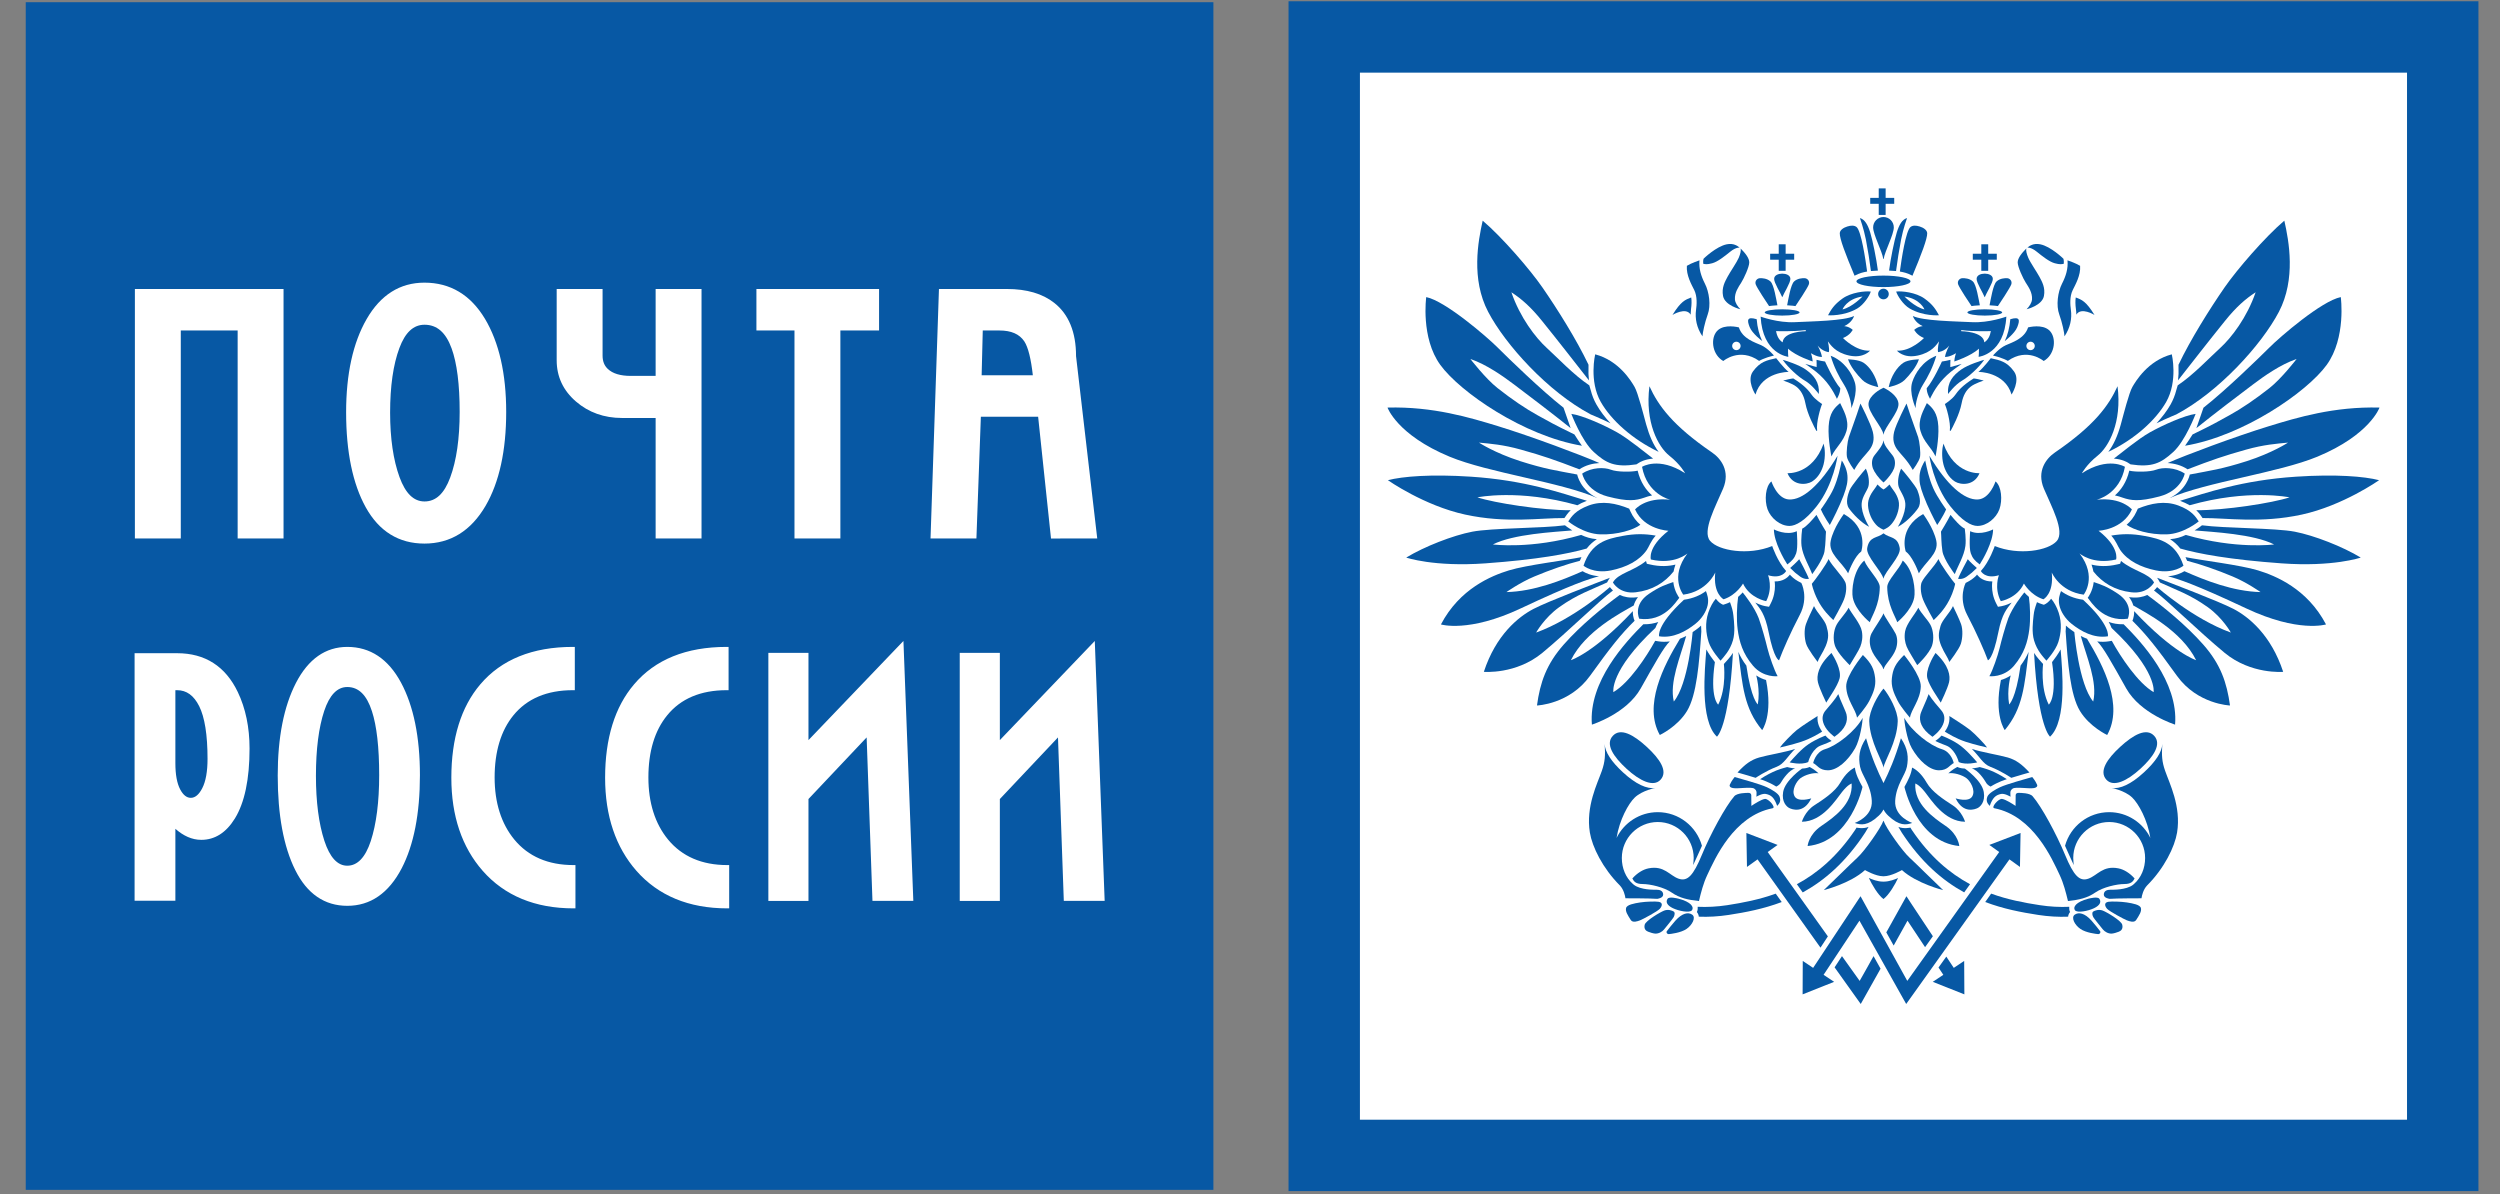 <svg width="67" height="32" viewBox="0 0 67 32" fill="none" xmlns="http://www.w3.org/2000/svg">
<rect x="0" y="0" width="67" height="32" fill="#808080" stroke="none"/>
<g clipPath="url(#clip0_2094_72901)">
<path d="M0.69 31.888H32.519V0.059H0.69V31.888Z" fill="#0758A4"/>
<path d="M34.533 0.034V31.921H66.422V0.034H34.533Z" fill="#0758A4"/>
<path d="M64.508 1.947V30.008H36.446V1.947H64.508Z" fill="white"/>
<path d="M17.904 22.5C17.554 22.073 17.377 21.513 17.377 20.836C17.377 20.14 17.546 19.58 17.88 19.171C18.243 18.724 18.779 18.497 19.473 18.497H19.526V17.337H19.473C18.391 17.337 17.556 17.675 16.991 18.343C16.477 18.947 16.217 19.788 16.217 20.845C16.217 21.865 16.5 22.704 17.057 23.339C17.644 24.005 18.462 24.344 19.489 24.344H19.542V23.184H19.489C18.812 23.184 18.278 22.954 17.904 22.5ZM13.784 22.5C13.434 22.074 13.256 21.514 13.256 20.836C13.256 20.14 13.426 19.58 13.759 19.171C14.123 18.724 14.659 18.497 15.352 18.497H15.405V17.337H15.352C14.271 17.337 13.436 17.675 12.87 18.343C12.357 18.947 12.096 19.788 12.096 20.845C12.096 21.865 12.379 22.704 12.937 23.339C13.523 24.005 14.341 24.344 15.369 24.344H15.422V23.184H15.369C14.691 23.184 14.158 22.954 13.784 22.5ZM17.571 11.202V14.431H18.801V7.745H17.571V10.074H16.901C16.625 10.074 16.419 10.011 16.289 9.887C16.195 9.799 16.149 9.682 16.149 9.528V7.745H14.919V9.655C14.919 10.094 15.093 10.466 15.436 10.761C15.775 11.054 16.191 11.202 16.672 11.202H17.571ZM29.34 17.178L29.254 17.268C29.254 17.268 26.966 19.657 26.796 19.835V17.496H25.721V24.145H26.796V21.414C26.823 21.385 28.199 19.927 28.354 19.763C28.363 20.003 28.51 24.144 28.51 24.144H29.605L29.34 17.178ZM21.292 14.431H22.522V8.857H23.559V7.745H20.272V8.857H21.292V14.431ZM24.125 17.268C24.125 17.268 21.837 19.657 21.667 19.835V17.496H20.592V24.145H21.667V21.414C21.694 21.385 23.071 19.927 23.226 19.763C23.235 20.003 23.382 24.144 23.382 24.144H24.477L24.212 17.178L24.125 17.268ZM26.338 8.857H26.783C27.1 8.857 27.319 8.952 27.451 9.148C27.557 9.31 27.632 9.625 27.68 10.057H26.308C26.312 9.921 26.335 8.986 26.338 8.857ZM26.287 11.168C26.42 11.168 27.697 11.169 27.822 11.169C27.837 11.305 28.167 14.432 28.167 14.432L29.406 14.431L28.838 9.544C28.839 8.903 28.641 8.419 28.251 8.115C27.94 7.87 27.515 7.745 26.986 7.745H25.164L24.938 14.431H26.168C26.168 14.431 26.281 11.314 26.287 11.168ZM4.845 8.857H6.369V14.431H7.599V7.745H3.615V14.431H4.845L4.845 8.857ZM5.42 21.125C5.332 21.296 5.229 21.382 5.114 21.382C5.003 21.382 4.91 21.308 4.829 21.156C4.743 20.994 4.7 20.758 4.7 20.453V18.497H4.745C4.999 18.497 5.193 18.637 5.338 18.925C5.487 19.222 5.562 19.698 5.562 20.338C5.562 20.678 5.514 20.943 5.42 21.125ZM4.747 17.506H3.607V24.14H4.7V22.212C4.911 22.398 5.142 22.508 5.394 22.508C5.758 22.508 6.06 22.316 6.294 21.937C6.556 21.512 6.688 20.881 6.688 20.062C6.688 19.493 6.582 18.983 6.373 18.547C6.043 17.857 5.496 17.506 4.747 17.506ZM12.066 12.796C11.906 13.229 11.681 13.439 11.377 13.439C11.087 13.439 10.868 13.226 10.707 12.787C10.54 12.328 10.455 11.746 10.455 11.058C10.455 10.351 10.539 9.769 10.703 9.329C10.86 8.908 11.081 8.703 11.377 8.703C11.711 8.703 11.948 8.91 12.103 9.337C12.246 9.729 12.319 10.302 12.319 11.039C12.319 11.752 12.234 12.343 12.066 12.796ZM13.016 13.552C13.381 12.922 13.566 12.077 13.566 11.039C13.566 10.014 13.374 9.175 12.997 8.544C12.611 7.901 12.066 7.575 11.375 7.575C10.72 7.575 10.199 7.903 9.826 8.551C9.461 9.182 9.276 10.023 9.276 11.049C9.276 12.11 9.453 12.967 9.802 13.596C10.16 14.241 10.689 14.568 11.375 14.568C12.073 14.568 12.624 14.226 13.016 13.552ZM9.936 22.542C9.791 22.98 9.58 23.201 9.306 23.201C9.044 23.201 8.838 22.976 8.693 22.533C8.543 22.072 8.467 21.486 8.467 20.793C8.467 20.081 8.542 19.496 8.689 19.053C8.831 18.627 9.038 18.412 9.306 18.412C9.611 18.412 9.827 18.624 9.968 19.061C10.097 19.457 10.162 20.033 10.162 20.774C10.162 21.491 10.086 22.086 9.936 22.542ZM10.748 18.295C10.406 17.659 9.921 17.337 9.308 17.337C8.726 17.337 8.263 17.661 7.932 18.301C7.607 18.93 7.443 19.765 7.443 20.784C7.443 21.839 7.6 22.691 7.912 23.316C8.228 23.953 8.698 24.276 9.308 24.276C9.927 24.276 10.417 23.938 10.765 23.271C11.09 22.646 11.254 21.806 11.254 20.774C11.254 19.755 11.084 18.921 10.748 18.295Z" fill="white"/>
<path d="M44.205 10.351C44.441 10.872 44.829 11.406 45.882 12.126C46.118 12.287 46.378 12.623 46.179 13.095C45.981 13.566 45.608 14.237 45.832 14.497C46.055 14.758 46.85 14.895 47.495 14.634C47.495 14.634 47.632 15.044 47.868 15.304C47.868 15.304 47.756 15.528 47.384 15.416C47.384 15.416 47.521 15.751 47.334 16.111C47.334 16.111 46.9 16.037 46.713 15.639C46.713 15.639 46.539 15.95 46.192 16.061C46.192 16.061 45.906 15.913 45.969 15.342C45.969 15.342 45.758 15.851 45.112 15.937C45.112 15.937 44.739 15.466 45.224 14.832C45.224 14.832 44.876 15.143 44.243 14.994C44.243 14.994 44.143 14.671 44.715 14.224C44.715 14.224 44.068 14.2 43.82 13.653C43.82 13.653 44.093 13.318 44.764 13.393C44.764 13.393 44.143 13.256 44.007 12.511C44.007 12.511 44.454 12.225 45.162 12.684C45.162 12.684 45.038 12.449 44.739 12.213C44.441 11.977 44.081 11.318 44.205 10.351Z" fill="#0758A4"/>
<path d="M46.803 17.839C46.709 17.715 46.639 17.591 46.587 17.47C46.698 18.373 46.738 18.982 47.226 19.567C47.226 19.567 47.52 19.175 47.33 18.224C47.248 18.201 47.157 18.162 47.067 18.102C47.067 18.102 47.179 18.488 47.109 18.878C47.109 18.878 46.933 18.749 46.803 17.839Z" fill="#0758A4"/>
<path d="M45.959 17.745C45.901 17.672 45.789 17.516 45.73 17.405C45.689 17.93 45.551 19.311 46.014 19.743C46.014 19.743 46.33 19.511 46.443 17.497C46.375 17.61 46.258 17.729 46.2 17.795C46.2 17.795 46.277 18.434 46.048 18.884C46.048 18.884 45.818 18.71 45.959 17.745Z" fill="#0758A4"/>
<path d="M44.858 18.801C45.247 18.335 45.363 16.94 45.363 16.94C45.417 16.904 45.471 16.865 45.525 16.822C45.547 16.804 45.569 16.785 45.589 16.766C45.589 16.816 45.591 16.869 45.596 16.921C45.54 17.761 45.473 18.626 45.211 19.056C44.955 19.478 44.483 19.698 44.483 19.698C44.041 18.91 44.575 17.853 45.023 17.119C45.078 17.098 45.134 17.072 45.19 17.044C45.033 17.609 44.736 18.281 44.858 18.801Z" fill="#0758A4"/>
<path d="M43.76 16.379C43.757 16.47 43.774 16.543 43.786 16.581C43.791 16.596 43.797 16.617 43.807 16.637C43.436 17.002 43.162 17.349 42.612 18.113C42.062 18.877 41.191 18.907 41.191 18.907C41.275 18.289 41.444 17.8 41.909 17.273C42.375 16.746 42.971 16.265 43.409 15.945C43.522 15.998 43.669 16.03 43.855 16.008C43.869 16.007 43.883 16.005 43.898 16.003C43.839 16.079 43.804 16.155 43.784 16.227C43.452 16.418 42.49 16.906 42.1 17.693C42.1 17.693 42.709 17.502 43.76 16.379Z" fill="#0758A4"/>
<path d="M43.07 15.61L43.106 15.544C43.118 15.523 43.131 15.504 43.145 15.484C42.788 15.624 41.512 16.105 41.1 16.318C40.688 16.532 40.09 17.019 39.767 18.005C39.767 18.005 40.627 18.082 41.337 17.495C42.047 16.906 42.874 16.086 43.227 15.825C43.192 15.792 43.165 15.76 43.145 15.734C43.145 15.734 42.184 16.586 41.168 16.953C41.168 16.953 41.386 16.559 41.787 16.272C42.276 15.924 42.642 15.808 43.07 15.61Z" fill="#0758A4"/>
<path d="M42.34 15.029C42.354 14.995 42.369 14.962 42.383 14.931C41.962 15.017 40.911 15.142 40.44 15.286C39.971 15.43 39.121 15.774 38.617 16.735C38.617 16.735 39.358 16.964 40.754 16.306C42.15 15.649 42.588 15.514 42.855 15.444C42.642 15.428 42.491 15.356 42.413 15.308C41.856 15.556 41.111 15.85 40.372 15.868C40.372 15.868 40.737 15.61 41.12 15.45C41.536 15.275 41.993 15.117 42.34 15.029Z" fill="#0758A4"/>
<path d="M42.375 14.336C42.512 14.4 42.617 14.432 42.795 14.451C42.698 14.514 42.605 14.594 42.523 14.701C42.031 14.843 41.192 14.998 39.809 15.098C38.424 15.198 37.687 14.943 37.687 14.943C38.169 14.649 38.938 14.349 39.458 14.249C39.978 14.149 41.343 14.159 41.941 14.078C41.948 14.084 42.022 14.144 42.138 14.215C41.635 14.26 40.563 14.311 40.009 14.591C40.009 14.591 41.031 14.727 42.375 14.336Z" fill="#0758A4"/>
<path d="M42.273 13.541C42.342 13.5 42.426 13.46 42.529 13.421C41.829 13.209 40.866 12.87 39.42 12.775C38.358 12.705 37.592 12.766 37.195 12.869C37.195 12.869 38.161 13.55 39.267 13.791C40.372 14.031 41.27 13.879 41.926 13.884C41.969 13.819 42.018 13.747 42.095 13.674C41.328 13.679 40.051 13.48 39.594 13.329C39.594 13.329 40.707 13.096 42.273 13.541Z" fill="#0758A4"/>
<path d="M42.269 12.717C42.272 12.736 42.354 13.131 42.812 13.35C41.829 12.919 39.89 12.671 38.849 12.239C37.441 11.654 37.185 10.923 37.185 10.923C38.403 10.891 39.388 11.189 40.147 11.421C41.036 11.694 42.389 12.199 42.863 12.41C42.686 12.418 42.491 12.468 42.327 12.578C41.665 12.324 41.358 12.217 40.757 12.049C40.283 11.916 39.932 11.89 39.636 11.862C39.636 11.862 40.053 12.137 40.74 12.358C41.421 12.575 41.716 12.611 42.269 12.717Z" fill="#0758A4"/>
<path d="M42.194 11.643C42.234 11.713 42.35 11.88 42.396 11.946C40.84 11.686 39.13 10.509 38.601 9.78C38.072 9.051 38.223 7.962 38.223 7.962C38.735 8.066 39.85 9.027 40.139 9.316C40.427 9.604 41.3 10.453 41.903 10.927L42.093 11.474C41.575 11.059 40.961 10.594 40.579 10.306C40.284 10.084 39.843 9.77 39.406 9.62C39.406 9.62 39.81 10.146 40.135 10.401C40.51 10.698 40.893 10.957 41.207 11.129C41.486 11.282 41.629 11.37 42.194 11.643Z" fill="#0758A4"/>
<path d="M46.582 15.996C46.629 15.956 46.67 15.915 46.704 15.877C46.776 15.968 47.016 16.268 47.133 16.567C47.224 16.823 47.318 17.169 47.366 17.369C47.414 17.567 47.555 17.98 47.641 18.122C47.641 18.122 47.262 18.17 46.982 17.843C46.706 17.52 46.612 17.198 46.569 16.865C46.535 16.605 46.546 16.245 46.582 15.996Z" fill="#0758A4"/>
<path d="M45.984 16.046C46.054 16.14 46.122 16.179 46.128 16.182L46.179 16.208L46.233 16.191C46.28 16.176 46.323 16.158 46.364 16.138C46.418 16.291 46.441 16.366 46.455 16.496C46.473 16.669 46.507 16.941 46.442 17.164C46.363 17.436 46.2 17.601 46.111 17.706C46.111 17.706 45.863 17.433 45.792 17.208C45.718 16.972 45.691 16.698 45.783 16.418C45.832 16.266 45.913 16.126 45.984 16.046Z" fill="#0758A4"/>
<path d="M45.13 16.073C45.383 16.039 45.575 15.947 45.719 15.841C45.752 15.93 45.801 16.05 45.765 16.221C45.727 16.391 45.61 16.58 45.44 16.716C45.184 16.92 44.842 17.112 44.464 17.053C44.464 17.053 44.377 16.77 45.13 16.073Z" fill="#0758A4"/>
<path d="M44.844 15.599C44.874 15.851 44.995 16.009 45.005 16.021C44.916 16.127 44.597 16.675 43.932 16.582C43.932 16.582 43.752 16.21 44.195 15.913C44.496 15.712 44.638 15.671 44.844 15.599Z" fill="#0758A4"/>
<path d="M44.902 15.131C44.725 15.175 44.494 15.193 44.212 15.126L44.135 15.109L44.113 15.034C43.771 15.313 43.365 15.359 43.226 15.61C43.226 15.61 43.396 15.927 43.839 15.873C44.282 15.821 44.615 15.614 44.852 15.316C44.861 15.271 44.881 15.188 44.902 15.131Z" fill="#0758A4"/>
<path d="M44.134 14.739C44.197 14.645 44.241 14.501 44.373 14.354C44.081 14.304 43.816 14.3 43.472 14.365C43.063 14.443 42.646 14.539 42.438 15.161C42.438 15.161 42.7 15.384 43.176 15.287C43.581 15.204 43.933 15.03 44.134 14.739Z" fill="#0758A4"/>
<path d="M43.962 14.064C43.858 13.975 43.765 13.859 43.697 13.709L43.662 13.632C43.308 13.487 42.938 13.413 42.578 13.547C42.217 13.683 42.121 13.839 42.029 13.973C42.029 13.973 42.43 14.308 42.89 14.321C43.352 14.334 43.777 14.202 43.962 14.064Z" fill="#0758A4"/>
<path d="M44.068 13.337C44.129 13.314 44.198 13.293 44.276 13.277C44.118 13.139 43.964 12.929 43.889 12.614C43.725 12.653 43.338 12.653 43.168 12.587C42.999 12.522 42.664 12.518 42.403 12.692C42.403 12.692 42.49 13.148 43.081 13.305C43.637 13.451 43.843 13.414 44.068 13.337Z" fill="#0758A4"/>
<path d="M43.856 12.445L43.934 12.396C43.944 12.389 44.077 12.308 44.303 12.29C44.112 12.148 43.66 11.769 43.338 11.587C42.989 11.391 42.408 11.131 42.112 11.092C42.112 11.092 42.389 11.82 42.712 12.113C43.047 12.418 43.282 12.531 43.856 12.445Z" fill="#0758A4"/>
<path d="M44.452 12.11C44.311 11.926 44.2 11.673 44.117 11.374C44.05 11.13 43.898 10.527 43.807 10.37C43.716 10.213 43.389 9.665 42.751 9.496C42.751 9.496 42.581 10.209 42.902 10.774C43.179 11.26 43.747 11.774 44.452 12.11Z" fill="#0758A4"/>
<path d="M47.993 15.428C48.074 15.507 48.133 15.552 48.276 15.623C48.276 15.623 48.48 16.012 48.233 16.481C47.986 16.951 47.778 17.43 47.679 17.696C47.679 17.696 47.546 17.677 47.399 16.942C47.299 16.444 47.173 16.319 47.042 16.149C47.184 16.222 47.301 16.244 47.311 16.245L47.41 16.262L47.455 16.174C47.542 16.005 47.569 15.841 47.569 15.706C47.569 15.661 47.566 15.62 47.561 15.582C47.79 15.588 47.912 15.472 47.959 15.413C47.963 15.407 47.967 15.402 47.97 15.398L47.993 15.428Z" fill="#0758A4"/>
<path d="M42.572 9.795C42.57 9.863 42.569 9.939 42.571 10.02L42.584 10.194C42.208 9.714 41.757 9.133 41.326 8.6C41.031 8.233 40.782 8.012 40.505 7.833C40.738 8.512 41.156 9.053 41.452 9.323C41.748 9.593 42.176 10.049 42.593 10.327L42.634 10.465C42.666 10.591 42.715 10.719 42.785 10.842C42.882 11.013 43.01 11.182 43.162 11.345C43.041 11.285 42.901 11.22 42.761 11.161L42.632 11.107C41.483 10.498 40.344 9.237 39.883 8.358C39.421 7.479 39.613 6.461 39.736 5.914C40.257 6.356 41.008 7.227 41.335 7.701C41.738 8.282 42.253 9.105 42.572 9.775L42.572 9.795Z" fill="#0758A4"/>
<path d="M58.683 13.541C58.612 13.5 58.529 13.46 58.426 13.421C59.126 13.209 60.089 12.87 61.535 12.775C62.597 12.705 63.363 12.766 63.76 12.869C63.76 12.869 62.794 13.55 61.688 13.791C60.583 14.031 59.685 13.879 59.029 13.884C58.985 13.819 58.937 13.747 58.86 13.674C59.627 13.679 60.904 13.48 61.36 13.329C61.36 13.329 60.248 13.096 58.683 13.541Z" fill="#0758A4"/>
<path d="M58.686 12.717C58.683 12.736 58.601 13.131 58.144 13.35C59.126 12.919 61.065 12.671 62.106 12.239C63.515 11.654 63.771 10.923 63.771 10.923C62.553 10.891 61.567 11.189 60.809 11.421C59.919 11.694 58.565 12.199 58.092 12.41C58.269 12.418 58.464 12.468 58.627 12.578C59.29 12.324 59.598 12.217 60.198 12.049C60.672 11.916 61.023 11.89 61.319 11.862C61.319 11.862 60.902 12.137 60.215 12.358C59.534 12.575 59.239 12.611 58.686 12.717Z" fill="#0758A4"/>
<path d="M58.761 11.643C58.721 11.713 58.605 11.88 58.56 11.946C60.116 11.686 61.826 10.509 62.355 9.78C62.883 9.051 62.733 7.962 62.733 7.962C62.22 8.066 61.105 9.027 60.817 9.316C60.528 9.604 59.656 10.453 59.053 10.927L58.863 11.474C59.38 11.059 59.995 10.594 60.377 10.306C60.671 10.084 61.112 9.77 61.55 9.62C61.55 9.62 61.146 10.146 60.821 10.401C60.445 10.698 60.063 10.957 59.748 11.129C59.47 11.282 59.326 11.37 58.761 11.643Z" fill="#0758A4"/>
<path d="M58.384 9.795C58.385 9.863 58.387 9.939 58.385 10.02L58.371 10.194C58.748 9.714 59.199 9.133 59.63 8.6C59.925 8.233 60.174 8.012 60.451 7.833C60.218 8.512 59.8 9.053 59.504 9.323C59.208 9.593 58.78 10.049 58.363 10.327L58.322 10.465C58.29 10.591 58.24 10.719 58.171 10.842C58.073 11.013 57.945 11.182 57.794 11.345C57.915 11.285 58.055 11.22 58.195 11.161L58.324 11.107C59.472 10.498 60.612 9.237 61.074 8.358C61.534 7.479 61.344 6.461 61.22 5.914C60.699 6.356 59.948 7.227 59.62 7.701C59.218 8.282 58.703 9.105 58.384 9.775L58.384 9.795Z" fill="#0758A4"/>
<path d="M44.04 16.731C43.566 17.205 42.568 18.267 42.663 19.42C42.663 19.42 43.59 19.13 43.971 18.45C44.353 17.77 44.589 17.344 44.75 17.19C44.646 17.204 44.543 17.204 44.443 17.188L44.359 17.174C44.124 17.602 43.658 18.305 43.238 18.549C43.238 18.549 43.131 17.981 44.364 16.829C44.382 16.782 44.407 16.728 44.441 16.669C44.328 16.709 44.2 16.733 44.055 16.73L44.04 16.731Z" fill="#0758A4"/>
<path d="M56.75 10.351C56.514 10.872 56.126 11.406 55.073 12.126C54.837 12.287 54.577 12.623 54.776 13.095C54.974 13.566 55.347 14.237 55.123 14.497C54.899 14.758 54.105 14.895 53.459 14.634C53.459 14.634 53.323 15.044 53.087 15.304C53.087 15.304 53.199 15.528 53.571 15.416C53.571 15.416 53.435 15.751 53.621 16.111C53.621 16.111 54.055 16.037 54.241 15.639C54.241 15.639 54.415 15.95 54.763 16.061C54.763 16.061 55.048 15.913 54.987 15.342C54.987 15.342 55.198 15.851 55.843 15.937C55.843 15.937 56.216 15.466 55.732 14.832C55.732 14.832 56.079 15.143 56.712 14.994C56.712 14.994 56.812 14.671 56.241 14.224C56.241 14.224 56.886 14.2 57.135 13.653C57.135 13.653 56.861 13.318 56.191 13.393C56.191 13.393 56.812 13.256 56.948 12.511C56.948 12.511 56.502 12.225 55.794 12.684C55.794 12.684 55.918 12.449 56.215 12.213C56.514 11.977 56.874 11.318 56.75 10.351Z" fill="#0758A4"/>
<path d="M54.151 17.839C54.245 17.715 54.315 17.591 54.367 17.47C54.257 18.373 54.216 18.982 53.728 19.567C53.728 19.567 53.434 19.175 53.625 18.224C53.707 18.201 53.798 18.162 53.887 18.102C53.887 18.102 53.776 18.488 53.845 18.878C53.845 18.878 54.022 18.749 54.151 17.839Z" fill="#0758A4"/>
<path d="M54.995 17.745C55.054 17.672 55.166 17.516 55.225 17.405C55.266 17.93 55.403 19.311 54.942 19.743C54.942 19.743 54.624 19.511 54.513 17.497C54.58 17.61 54.697 17.729 54.754 17.795C54.754 17.795 54.677 18.434 54.907 18.884C54.907 18.884 55.136 18.71 54.995 17.745Z" fill="#0758A4"/>
<path d="M56.098 18.801C55.709 18.335 55.592 16.94 55.592 16.94C55.538 16.904 55.484 16.865 55.431 16.822C55.408 16.804 55.386 16.785 55.366 16.766C55.366 16.816 55.365 16.869 55.359 16.921C55.416 17.761 55.482 18.626 55.744 19.056C56.001 19.478 56.472 19.698 56.472 19.698C56.915 18.91 56.38 17.853 55.933 17.119C55.877 17.098 55.821 17.072 55.765 17.044C55.922 17.609 56.22 18.281 56.098 18.801Z" fill="#0758A4"/>
<path d="M57.195 16.379C57.198 16.47 57.181 16.543 57.169 16.581C57.164 16.596 57.159 16.617 57.149 16.637C57.518 17.002 57.794 17.349 58.343 18.113C58.893 18.877 59.764 18.907 59.764 18.907C59.679 18.289 59.511 17.8 59.046 17.273C58.58 16.746 57.984 16.265 57.546 15.945C57.433 15.998 57.287 16.03 57.101 16.008C57.087 16.007 57.072 16.005 57.058 16.003C57.116 16.079 57.152 16.155 57.172 16.227C57.503 16.418 58.466 16.906 58.856 17.693C58.856 17.693 58.246 17.502 57.195 16.379Z" fill="#0758A4"/>
<path d="M57.886 15.61L57.849 15.544C57.837 15.523 57.824 15.504 57.81 15.484C58.167 15.624 59.444 16.105 59.856 16.318C60.268 16.532 60.865 17.019 61.189 18.005C61.189 18.005 60.329 18.082 59.619 17.495C58.908 16.906 58.081 16.086 57.727 15.825C57.764 15.792 57.791 15.76 57.81 15.734C57.81 15.734 58.771 16.586 59.787 16.953C59.787 16.953 59.569 16.559 59.168 16.272C58.679 15.924 58.314 15.808 57.886 15.61Z" fill="#0758A4"/>
<path d="M58.614 15.029C58.6 14.995 58.586 14.962 58.571 14.931C58.992 15.017 60.044 15.142 60.514 15.286C60.983 15.43 61.833 15.774 62.337 16.735C62.337 16.735 61.597 16.964 60.2 16.306C58.804 15.649 58.368 15.514 58.101 15.444C58.313 15.428 58.464 15.356 58.542 15.308C59.099 15.556 59.844 15.85 60.583 15.868C60.583 15.868 60.218 15.61 59.835 15.45C59.419 15.275 58.962 15.117 58.614 15.029Z" fill="#0758A4"/>
<path d="M58.58 14.336C58.443 14.4 58.337 14.432 58.159 14.451C58.257 14.514 58.349 14.594 58.432 14.701C58.924 14.843 59.762 14.998 61.146 15.098C62.53 15.198 63.268 14.943 63.268 14.943C62.786 14.649 62.017 14.349 61.498 14.249C60.977 14.149 59.612 14.159 59.013 14.078C59.006 14.084 58.934 14.144 58.816 14.215C59.32 14.26 60.392 14.311 60.946 14.591C60.946 14.591 59.925 14.727 58.58 14.336Z" fill="#0758A4"/>
<path d="M54.374 15.996C54.326 15.956 54.286 15.915 54.252 15.877C54.179 15.968 53.94 16.268 53.823 16.567C53.732 16.823 53.637 17.169 53.59 17.369C53.542 17.567 53.4 17.98 53.315 18.122C53.315 18.122 53.694 18.17 53.974 17.843C54.249 17.52 54.344 17.198 54.386 16.865C54.419 16.605 54.41 16.245 54.374 15.996Z" fill="#0758A4"/>
<path d="M54.971 16.046C54.901 16.14 54.833 16.179 54.827 16.182L54.776 16.208L54.722 16.191C54.675 16.176 54.632 16.158 54.591 16.138C54.537 16.291 54.514 16.366 54.5 16.496C54.482 16.669 54.447 16.941 54.513 17.164C54.592 17.436 54.754 17.601 54.844 17.706C54.844 17.706 55.092 17.433 55.163 17.208C55.237 16.972 55.264 16.698 55.172 16.418C55.123 16.266 55.042 16.126 54.971 16.046Z" fill="#0758A4"/>
<path d="M55.826 16.073C55.572 16.039 55.38 15.947 55.235 15.841C55.203 15.93 55.154 16.05 55.191 16.221C55.228 16.391 55.346 16.58 55.516 16.716C55.77 16.92 56.114 17.112 56.491 17.053C56.491 17.053 56.578 16.77 55.826 16.073Z" fill="#0758A4"/>
<path d="M56.112 15.599C56.082 15.851 55.96 16.009 55.951 16.021C56.039 16.127 56.358 16.675 57.024 16.582C57.024 16.582 57.203 16.21 56.761 15.913C56.46 15.712 56.318 15.671 56.112 15.599Z" fill="#0758A4"/>
<path d="M56.053 15.131C56.23 15.175 56.461 15.193 56.744 15.126L56.819 15.109L56.843 15.034C57.184 15.313 57.59 15.359 57.729 15.61C57.729 15.61 57.559 15.927 57.116 15.873C56.673 15.821 56.34 15.614 56.103 15.316C56.094 15.271 56.074 15.188 56.053 15.131Z" fill="#0758A4"/>
<path d="M56.821 14.739C56.757 14.645 56.714 14.501 56.581 14.354C56.874 14.304 57.14 14.3 57.483 14.365C57.892 14.443 58.309 14.539 58.517 15.161C58.517 15.161 58.254 15.384 57.778 15.287C57.374 15.204 57.022 15.03 56.821 14.739Z" fill="#0758A4"/>
<path d="M56.994 14.064C57.097 13.975 57.191 13.859 57.259 13.709L57.294 13.632C57.649 13.487 58.018 13.413 58.378 13.547C58.74 13.683 58.835 13.839 58.926 13.973C58.926 13.973 58.526 14.308 58.065 14.321C57.604 14.334 57.179 14.202 56.994 14.064Z" fill="#0758A4"/>
<path d="M56.886 13.337C56.825 13.314 56.757 13.293 56.68 13.277C56.837 13.139 56.991 12.929 57.065 12.614C57.23 12.653 57.617 12.653 57.787 12.587C57.956 12.522 58.291 12.518 58.551 12.692C58.551 12.692 58.465 13.148 57.873 13.305C57.318 13.451 57.112 13.414 56.886 13.337Z" fill="#0758A4"/>
<path d="M57.099 12.445L57.022 12.396C57.011 12.389 56.879 12.308 56.652 12.29C56.843 12.148 57.295 11.769 57.617 11.587C57.967 11.391 58.547 11.131 58.843 11.092C58.843 11.092 58.566 11.82 58.243 12.113C57.909 12.418 57.674 12.531 57.099 12.445Z" fill="#0758A4"/>
<path d="M56.502 12.11C56.643 11.926 56.756 11.673 56.838 11.374C56.905 11.13 57.057 10.527 57.148 10.37C57.239 10.213 57.566 9.665 58.204 9.496C58.204 9.496 58.374 10.209 58.053 10.774C57.775 11.26 57.208 11.774 56.502 12.11Z" fill="#0758A4"/>
<path d="M52.961 15.428C52.88 15.507 52.821 15.552 52.679 15.623C52.679 15.623 52.475 16.012 52.721 16.481C52.968 16.951 53.177 17.43 53.276 17.696C53.276 17.696 53.409 17.677 53.556 16.942C53.656 16.444 53.781 16.319 53.913 16.149C53.77 16.222 53.653 16.244 53.644 16.245L53.545 16.262L53.499 16.174C53.412 16.005 53.386 15.841 53.386 15.706C53.386 15.661 53.389 15.62 53.394 15.582C53.164 15.588 53.042 15.472 52.995 15.413C52.991 15.407 52.988 15.402 52.984 15.398L52.961 15.428Z" fill="#0758A4"/>
<path d="M56.915 16.731C57.388 17.205 58.386 18.267 58.292 19.42C58.292 19.42 57.365 19.13 56.983 18.45C56.602 17.77 56.366 17.344 56.205 17.19C56.308 17.204 56.411 17.204 56.512 17.188L56.596 17.174C56.831 17.602 57.297 18.305 57.717 18.549C57.717 18.549 57.823 17.981 56.59 16.829C56.573 16.782 56.547 16.728 56.514 16.669C56.626 16.709 56.754 16.733 56.899 16.73L56.915 16.731Z" fill="#0758A4"/>
<path d="M49.753 7.54C49.753 7.455 50.077 7.386 50.477 7.386C50.877 7.386 51.201 7.455 51.201 7.54C51.201 7.625 50.877 7.694 50.477 7.694C50.077 7.694 49.753 7.625 49.753 7.54Z" fill="#0758A4"/>
<path d="M47.295 8.373C47.295 8.326 47.504 8.289 47.762 8.289C48.019 8.289 48.228 8.326 48.228 8.373C48.228 8.42 48.019 8.458 47.762 8.458C47.504 8.458 47.295 8.42 47.295 8.373Z" fill="#0758A4"/>
<path d="M50.619 7.88C50.619 7.958 50.556 8.022 50.477 8.022C50.398 8.022 50.334 7.958 50.334 7.88C50.334 7.801 50.398 7.737 50.477 7.737C50.556 7.737 50.619 7.801 50.619 7.88Z" fill="#0758A4"/>
<path d="M49.702 7.389C49.46 6.814 49.299 6.391 49.306 6.249C49.31 6.162 49.412 6.099 49.508 6.07C49.604 6.04 49.69 6.035 49.754 6.083C49.879 6.179 49.996 6.954 50.039 7.277C49.916 7.301 49.843 7.316 49.702 7.389Z" fill="#0758A4"/>
<path d="M50.141 7.264C50.202 7.258 50.265 7.254 50.328 7.252C50.29 6.944 50.184 6.431 50.121 6.228C50.058 6.026 49.978 5.881 49.846 5.844C49.846 5.844 49.948 6.126 50.005 6.417C50.061 6.709 50.105 6.988 50.141 7.264Z" fill="#0758A4"/>
<path d="M49.379 8.293C49.644 8.23 49.916 7.946 49.916 7.946C49.488 8.008 49.379 8.293 49.379 8.293ZM49.776 8.267C49.407 8.483 48.991 8.449 48.991 8.449C49.071 8.303 49.147 8.167 49.379 8.001C49.611 7.835 49.988 7.794 50.137 7.814C50.104 7.926 49.952 8.164 49.776 8.267Z" fill="#0758A4"/>
<path d="M48.394 8.876V8.846C48.029 8.893 47.599 8.873 47.599 8.873C47.621 9.009 47.678 9.112 47.774 9.175C47.798 8.88 48.394 8.876 48.394 8.876ZM47.185 8.485C47.185 8.485 47.645 8.657 48.106 8.634C48.566 8.611 49.415 8.601 49.689 8.469C49.689 8.469 49.643 8.641 49.425 8.741C49.425 8.741 49.541 8.741 49.653 8.84C49.653 8.84 49.587 8.982 49.392 9.059C49.392 9.059 49.742 9.423 50.117 9.397C50.117 9.397 49.944 9.612 49.56 9.529C49.176 9.447 49.053 9.231 48.987 9.148C48.987 9.148 49.037 9.353 49.013 9.437C49.013 9.437 48.844 9.426 48.712 9.261C48.712 9.261 48.808 9.426 48.828 9.566C48.828 9.566 48.722 9.579 48.533 9.466C48.533 9.466 48.572 9.569 48.58 9.688C48.58 9.688 48.135 9.546 47.92 9.344C47.92 9.344 47.916 9.482 47.927 9.563C47.927 9.563 47.237 9.493 47.185 8.485Z" fill="#0758A4"/>
<path d="M47.079 8.555C47.095 8.774 47.152 8.989 47.228 9.142C47.228 9.142 46.956 8.937 46.89 8.764C46.823 8.591 46.807 8.473 47.079 8.555Z" fill="#0758A4"/>
<path d="M46.535 9.384C46.597 9.384 46.648 9.334 46.648 9.271C46.648 9.209 46.597 9.158 46.535 9.158C46.473 9.158 46.422 9.209 46.422 9.271C46.422 9.334 46.473 9.384 46.535 9.384ZM47.199 9.251C47.38 9.334 47.542 9.529 47.542 9.529C47.267 9.593 47.145 9.672 47.145 9.672C46.618 9.301 46.184 9.675 46.184 9.675C45.899 9.513 45.843 9.119 45.986 8.91C46.128 8.701 46.449 8.738 46.602 8.774C46.698 9.079 47.036 9.178 47.199 9.251Z" fill="#0758A4"/>
<path d="M47.602 9.6C47.602 9.6 47.795 9.855 47.934 9.967C47.934 9.967 47.224 9.961 47.046 10.574C47.046 10.574 46.8 10.199 46.98 9.954C47.173 9.69 47.35 9.656 47.602 9.6Z" fill="#0758A4"/>
<path d="M48.381 9.752C48.381 9.752 48.61 9.818 48.685 9.838C48.685 9.838 48.689 9.705 48.683 9.643C48.753 9.659 48.838 9.682 48.911 9.689C48.911 9.689 49.14 10.199 49.319 10.404C49.319 10.404 49.329 10.517 49.229 10.689C49.229 10.689 49.1 10.388 48.868 10.146C48.737 10.009 48.653 9.94 48.381 9.752Z" fill="#0758A4"/>
<path d="M47.777 9.643C47.851 9.662 48.216 9.777 48.394 9.904C48.616 10.063 48.768 10.245 48.745 10.56C48.745 10.56 48.566 10.312 48.367 10.199C48.21 10.11 47.927 9.861 47.777 9.643Z" fill="#0758A4"/>
<path d="M47.783 7.335C47.851 7.335 47.982 7.367 47.982 7.475C47.982 7.584 47.812 7.847 47.766 7.964H47.763C47.717 7.847 47.547 7.584 47.547 7.475C47.547 7.367 47.679 7.335 47.746 7.335L47.783 7.335Z" fill="#0758A4"/>
<path d="M47.635 8.182C47.603 8.029 47.543 7.631 47.448 7.543C47.358 7.46 47.226 7.452 47.161 7.456C47.094 7.46 47.024 7.528 47.052 7.618C47.08 7.707 47.373 8.148 47.411 8.203C47.48 8.192 47.466 8.195 47.635 8.182Z" fill="#0758A4"/>
<path d="M47.895 8.182C47.927 8.029 47.988 7.631 48.082 7.543C48.171 7.46 48.304 7.452 48.369 7.456C48.436 7.46 48.506 7.528 48.478 7.618C48.451 7.707 48.157 8.148 48.118 8.203C48.05 8.192 48.063 8.195 47.895 8.182Z" fill="#0758A4"/>
<path d="M48.084 6.8H47.855V6.547H47.67V6.8H47.44V6.96H47.67V7.258H47.855V6.96H48.084V6.8Z" fill="#0758A4"/>
<path d="M45.309 8.433C45.31 8.384 45.313 8.335 45.319 8.287C45.337 8.164 45.338 8.059 45.325 7.972C45.161 8.034 45.049 8.075 44.822 8.441C44.822 8.441 45.184 8.218 45.309 8.433Z" fill="#0758A4"/>
<path d="M45.626 9.014C45.63 8.923 45.69 8.636 45.765 8.433C45.858 8.185 45.805 7.824 45.693 7.605C45.586 7.394 45.526 7.196 45.546 6.977C45.546 6.977 45.331 7.048 45.208 7.124C45.188 7.378 45.336 7.632 45.407 7.776C45.49 7.947 45.473 8.169 45.454 8.306C45.423 8.536 45.47 8.783 45.626 9.014Z" fill="#0758A4"/>
<path d="M45.65 7.072C45.642 7.044 45.642 6.964 45.657 6.932C45.657 6.932 45.994 6.603 46.279 6.547C46.458 6.511 46.569 6.591 46.621 6.635C46.621 6.635 46.521 6.623 46.37 6.746C46.219 6.869 46.031 7.017 45.888 7.055C45.748 7.092 45.718 7.08 45.65 7.072Z" fill="#0758A4"/>
<path d="M46.648 6.659C46.776 6.786 46.882 6.92 46.88 7.036C46.878 7.157 46.738 7.459 46.665 7.575C46.591 7.691 46.484 7.841 46.496 8.025C46.503 8.116 46.566 8.21 46.642 8.288C46.642 8.288 46.229 8.19 46.178 7.935C46.134 7.707 46.231 7.546 46.297 7.42C46.359 7.302 46.55 7.024 46.598 6.909C46.641 6.804 46.664 6.717 46.648 6.659Z" fill="#0758A4"/>
<path d="M49.062 9.534C49.145 9.826 49.285 10.1 49.424 10.316C49.548 10.511 49.627 10.831 49.615 10.94C49.615 10.94 49.802 10.528 49.706 10.237C49.632 10.012 49.431 9.676 49.062 9.534Z" fill="#0758A4"/>
<path d="M49.527 9.63C49.527 9.63 49.81 9.634 49.943 9.721C50.114 9.834 50.275 10.079 50.337 10.374C50.337 10.374 50.051 10.324 49.91 10.183C49.769 10.041 49.594 9.83 49.527 9.63Z" fill="#0758A4"/>
<path d="M48.06 10.142C48.005 10.146 47.86 10.179 47.789 10.2C47.789 10.2 48.031 10.271 48.151 10.37C48.254 10.455 48.342 10.586 48.384 10.807C48.443 11.114 48.624 11.447 48.678 11.547L48.7 11.542C48.666 11.33 48.799 10.89 48.833 10.828C48.833 10.828 48.642 10.707 48.554 10.582C48.49 10.49 48.376 10.337 48.06 10.142Z" fill="#0758A4"/>
<path d="M49.316 10.803C49.386 10.965 49.573 11.251 49.486 11.55C49.398 11.85 49.203 11.979 49.082 12.232C49.082 12.232 48.986 11.775 49.008 11.422C49.029 11.069 49.158 10.932 49.316 10.803Z" fill="#0758A4"/>
<path d="M49.86 10.815C49.86 10.815 50.141 11.361 50.192 11.576C50.242 11.788 50.196 11.929 50.1 12.058C50.005 12.187 49.843 12.325 49.693 12.594C49.693 12.594 49.52 12.366 49.498 12.245C49.477 12.125 49.51 11.838 49.548 11.717C49.585 11.597 49.734 11.21 49.86 10.815Z" fill="#0758A4"/>
<path d="M50.005 12.56C49.942 12.626 49.613 13.022 49.569 13.137C49.525 13.253 49.449 13.471 49.551 13.622C49.654 13.773 49.888 14.016 50.093 14.118C50.093 14.118 49.871 13.771 49.893 13.486C49.908 13.304 50.048 13.142 50.075 13.03C50.102 12.92 50.084 12.733 50.005 12.56Z" fill="#0758A4"/>
<path d="M49.36 12.34C49.411 12.41 49.499 12.58 49.511 12.746C49.523 12.909 49.496 13.041 49.407 13.281C49.294 13.583 49.12 13.92 49.039 14.07C49.039 14.07 48.884 13.85 48.799 13.652C48.799 13.652 49.041 13.322 49.143 13.087C49.263 12.812 49.313 12.557 49.36 12.34Z" fill="#0758A4"/>
<path d="M49.247 12.213C49.247 12.213 49.143 12.99 48.686 13.568C48.376 13.959 48.124 14.095 47.958 14.095C47.707 14.095 47.455 13.885 47.369 13.646C47.285 13.406 47.311 13.034 47.474 12.902C47.474 12.902 47.625 13.369 47.946 13.386C48.31 13.406 48.779 12.999 49.247 12.213Z" fill="#0758A4"/>
<path d="M48.873 11.888C48.911 12.027 48.923 12.24 48.873 12.441C48.834 12.594 48.741 12.794 48.562 12.906C48.408 13.002 48.044 13.026 47.904 12.681C47.904 12.681 48.57 12.732 48.873 11.888Z" fill="#0758A4"/>
<path d="M49.962 15.023C50.053 15.257 50.379 15.553 50.378 15.735C50.372 16.219 50.161 16.515 50.11 16.675C50.11 16.675 49.723 16.367 49.654 16.014C49.619 15.834 49.66 15.291 49.962 15.023Z" fill="#0758A4"/>
<path d="M49.529 15.365C49.575 15.24 49.717 14.898 49.882 14.778C49.882 14.778 50.093 14.157 49.415 13.776C49.415 13.776 49.136 14.146 49.063 14.494C48.988 14.841 49.358 15.052 49.529 15.365Z" fill="#0758A4"/>
<path d="M48.681 13.799C48.572 13.929 48.418 14.112 48.299 14.168C48.299 14.168 48.259 14.446 48.281 14.63C48.316 14.903 48.492 15.182 48.567 15.387C48.567 15.387 48.863 15 48.897 14.772C48.931 14.544 48.925 14.357 48.937 14.248C48.937 14.248 48.772 13.98 48.681 13.799Z" fill="#0758A4"/>
<path d="M47.9 15.127C47.816 15 47.544 14.53 47.54 14.188C47.54 14.188 47.875 14.366 48.154 14.236C48.154 14.236 48.192 14.68 48.137 14.83C48.094 14.952 48.036 15.025 47.9 15.127Z" fill="#0758A4"/>
<path d="M47.977 15.222C48.031 15.175 48.164 15.052 48.219 14.987C48.219 14.987 48.44 15.394 48.478 15.513C48.478 15.513 48.367 15.541 48.245 15.453C48.124 15.364 48.096 15.341 47.977 15.222Z" fill="#0758A4"/>
<path d="M49.004 14.983C48.977 15.086 48.618 15.584 48.557 15.646C48.557 15.646 48.585 15.826 48.718 16.086C48.85 16.345 49.035 16.526 49.133 16.618C49.133 16.618 49.355 16.232 49.42 16.062C49.495 15.867 49.487 15.676 49.454 15.605C49.379 15.437 49.12 15.195 49.004 14.983Z" fill="#0758A4"/>
<path d="M49.543 16.287C49.621 16.448 49.861 16.71 49.898 16.918C49.927 17.081 49.901 17.215 49.857 17.328C49.813 17.44 49.669 17.659 49.573 17.826C49.573 17.826 49.246 17.518 49.174 17.297C49.119 17.13 49.14 16.894 49.219 16.747C49.297 16.601 49.468 16.44 49.543 16.287Z" fill="#0758A4"/>
<path d="M48.615 16.243C48.701 16.428 48.903 16.613 48.949 16.775C49.004 16.966 49.021 17.089 48.93 17.311C48.847 17.508 48.748 17.622 48.714 17.741C48.714 17.741 48.447 17.397 48.404 17.253C48.359 17.11 48.345 16.874 48.4 16.725C48.455 16.574 48.55 16.379 48.615 16.243Z" fill="#0758A4"/>
<path d="M49.925 17.554C49.925 17.554 49.467 18.107 49.478 18.4C49.491 18.765 49.733 19.007 49.768 19.233C49.768 19.233 50.007 18.961 50.099 18.779C50.201 18.574 50.28 18.4 50.253 18.168C50.225 17.936 50.163 17.786 49.925 17.554Z" fill="#0758A4"/>
<path d="M49.083 17.499C49.155 17.605 49.359 17.966 49.301 18.181C49.243 18.396 49.018 18.7 48.943 18.83C48.943 18.83 48.762 18.458 48.721 18.287C48.681 18.117 48.718 17.84 49.083 17.499Z" fill="#0758A4"/>
<path d="M53.658 8.373C53.658 8.326 53.45 8.289 53.193 8.289C52.935 8.289 52.727 8.326 52.727 8.373C52.727 8.42 52.935 8.458 53.193 8.458C53.45 8.458 53.658 8.42 53.658 8.373Z" fill="#0758A4"/>
<path d="M50.482 6.942C50.512 6.733 50.754 6.288 50.754 6.094C50.754 5.941 50.63 5.816 50.477 5.816C50.324 5.816 50.2 5.941 50.2 6.094C50.2 6.288 50.443 6.733 50.472 6.942H50.482Z" fill="#0758A4"/>
<path d="M51.254 7.389C51.495 6.814 51.655 6.391 51.649 6.249C51.645 6.162 51.543 6.099 51.447 6.07C51.35 6.04 51.265 6.035 51.202 6.083C51.076 6.179 50.959 6.954 50.916 7.277C51.039 7.301 51.112 7.316 51.254 7.389Z" fill="#0758A4"/>
<path d="M50.814 7.264C50.752 7.258 50.69 7.254 50.627 7.252C50.665 6.944 50.771 6.431 50.834 6.228C50.897 6.026 50.976 5.881 51.109 5.844C51.109 5.844 51.006 6.126 50.95 6.417C50.894 6.709 50.85 6.988 50.814 7.264Z" fill="#0758A4"/>
<path d="M51.039 7.946C51.039 7.946 51.31 8.23 51.576 8.293C51.576 8.293 51.466 8.008 51.039 7.946ZM50.817 7.814C50.966 7.794 51.344 7.835 51.576 8.001C51.808 8.167 51.884 8.303 51.964 8.449C51.964 8.449 51.548 8.483 51.178 8.267C51.003 8.164 50.851 7.926 50.817 7.814Z" fill="#0758A4"/>
<path d="M53.18 9.175C53.276 9.112 53.332 9.009 53.355 8.873C53.355 8.873 52.925 8.893 52.561 8.846V8.876C52.561 8.876 53.157 8.88 53.18 9.175ZM53.027 9.563C53.038 9.482 53.035 9.344 53.035 9.344C52.819 9.546 52.375 9.688 52.375 9.688C52.381 9.569 52.421 9.466 52.421 9.466C52.232 9.579 52.126 9.566 52.126 9.566C52.146 9.426 52.242 9.261 52.242 9.261C52.11 9.426 51.941 9.437 51.941 9.437C51.917 9.353 51.967 9.148 51.967 9.148C51.901 9.231 51.778 9.447 51.394 9.529C51.009 9.612 50.837 9.397 50.837 9.397C51.212 9.423 51.563 9.059 51.563 9.059C51.367 8.982 51.301 8.84 51.301 8.84C51.414 8.741 51.53 8.741 51.53 8.741C51.311 8.641 51.265 8.469 51.265 8.469C51.54 8.601 52.388 8.611 52.849 8.634C53.309 8.657 53.77 8.485 53.77 8.485C53.717 9.493 53.027 9.563 53.027 9.563Z" fill="#0758A4"/>
<path d="M53.876 8.555C53.859 8.774 53.803 8.989 53.727 9.142C53.727 9.142 53.998 8.937 54.064 8.764C54.131 8.591 54.147 8.473 53.876 8.555Z" fill="#0758A4"/>
<path d="M54.532 9.271C54.532 9.209 54.482 9.158 54.419 9.158C54.358 9.158 54.307 9.209 54.307 9.271C54.307 9.334 54.358 9.384 54.419 9.384C54.482 9.384 54.532 9.334 54.532 9.271ZM54.353 8.774C54.506 8.738 54.827 8.701 54.969 8.91C55.112 9.119 55.056 9.513 54.771 9.675C54.771 9.675 54.336 9.301 53.81 9.672C53.81 9.672 53.687 9.593 53.412 9.529C53.412 9.529 53.574 9.334 53.757 9.251C53.919 9.178 54.257 9.079 54.353 8.774Z" fill="#0758A4"/>
<path d="M53.353 9.6C53.353 9.6 53.16 9.855 53.022 9.967C53.022 9.967 53.73 9.961 53.91 10.574C53.91 10.574 54.154 10.199 53.975 9.954C53.783 9.69 53.604 9.656 53.353 9.6Z" fill="#0758A4"/>
<path d="M52.574 9.752C52.574 9.752 52.345 9.818 52.269 9.838C52.269 9.838 52.265 9.705 52.272 9.643C52.202 9.659 52.116 9.682 52.043 9.689C52.043 9.689 51.815 10.199 51.636 10.404C51.636 10.404 51.626 10.517 51.725 10.689C51.725 10.689 51.854 10.388 52.087 10.146C52.218 10.009 52.302 9.94 52.574 9.752Z" fill="#0758A4"/>
<path d="M53.177 9.643C53.103 9.662 52.737 9.777 52.56 9.904C52.338 10.063 52.185 10.245 52.208 10.56C52.208 10.56 52.388 10.312 52.586 10.199C52.744 10.11 53.027 9.861 53.177 9.643Z" fill="#0758A4"/>
<path d="M53.172 7.335C53.104 7.335 52.973 7.367 52.973 7.475C52.973 7.584 53.143 7.847 53.188 7.964H53.192C53.237 7.847 53.408 7.584 53.408 7.475C53.408 7.367 53.276 7.335 53.208 7.335L53.172 7.335Z" fill="#0758A4"/>
<path d="M53.32 8.182C53.352 8.029 53.413 7.631 53.508 7.543C53.597 7.46 53.729 7.452 53.795 7.456C53.861 7.46 53.931 7.528 53.904 7.618C53.876 7.707 53.582 8.148 53.544 8.203C53.475 8.192 53.489 8.195 53.32 8.182Z" fill="#0758A4"/>
<path d="M53.06 8.182C53.028 8.029 52.968 7.631 52.873 7.543C52.783 7.46 52.651 7.452 52.585 7.456C52.52 7.46 52.449 7.528 52.477 7.618C52.504 7.707 52.798 8.148 52.837 8.203C52.905 8.192 52.892 8.195 53.06 8.182Z" fill="#0758A4"/>
<path d="M52.871 6.8H53.099V6.547H53.284V6.8H53.514V6.96H53.284V7.258H53.099V6.96H52.871V6.8Z" fill="#0758A4"/>
<path d="M50.122 5.303H50.35V5.049H50.535V5.303H50.765V5.462H50.535V5.76H50.35V5.462H50.122V5.303Z" fill="#0758A4"/>
<path d="M55.646 8.433C55.646 8.384 55.642 8.335 55.635 8.287C55.618 8.164 55.617 8.059 55.63 7.972C55.795 8.034 55.906 8.075 56.133 8.441C56.133 8.441 55.772 8.218 55.646 8.433Z" fill="#0758A4"/>
<path d="M55.329 9.014C55.325 8.923 55.265 8.636 55.19 8.433C55.098 8.185 55.15 7.824 55.261 7.605C55.369 7.394 55.429 7.196 55.409 6.977C55.409 6.977 55.623 7.048 55.747 7.124C55.767 7.378 55.618 7.632 55.548 7.776C55.464 7.947 55.481 8.169 55.5 8.306C55.532 8.536 55.484 8.783 55.329 9.014Z" fill="#0758A4"/>
<path d="M55.306 7.072C55.314 7.044 55.313 6.964 55.298 6.932C55.298 6.932 54.961 6.603 54.677 6.547C54.498 6.511 54.387 6.591 54.335 6.635C54.335 6.635 54.435 6.623 54.585 6.746C54.737 6.869 54.924 7.017 55.067 7.055C55.207 7.092 55.239 7.08 55.306 7.072Z" fill="#0758A4"/>
<path d="M54.306 6.659C54.179 6.786 54.072 6.92 54.074 7.036C54.077 7.157 54.216 7.459 54.29 7.575C54.364 7.691 54.471 7.841 54.458 8.025C54.451 8.116 54.388 8.21 54.313 8.288C54.313 8.288 54.726 8.19 54.777 7.935C54.821 7.707 54.724 7.546 54.658 7.42C54.595 7.302 54.405 7.024 54.358 6.909C54.314 6.804 54.291 6.717 54.306 6.659Z" fill="#0758A4"/>
<path d="M51.893 9.534C51.81 9.826 51.669 10.1 51.532 10.316C51.407 10.511 51.327 10.831 51.34 10.94C51.34 10.94 51.153 10.528 51.249 10.237C51.323 10.012 51.522 9.676 51.893 9.534Z" fill="#0758A4"/>
<path d="M51.427 9.63C51.427 9.63 51.145 9.634 51.012 9.721C50.842 9.834 50.679 10.079 50.617 10.374C50.617 10.374 50.904 10.324 51.045 10.183C51.186 10.041 51.361 9.83 51.427 9.63Z" fill="#0758A4"/>
<path d="M52.895 10.142C52.949 10.146 53.094 10.179 53.165 10.2C53.165 10.2 52.924 10.271 52.804 10.37C52.701 10.455 52.613 10.586 52.572 10.807C52.513 11.114 52.331 11.447 52.277 11.547L52.255 11.542C52.288 11.33 52.155 10.89 52.122 10.828C52.122 10.828 52.314 10.707 52.401 10.582C52.465 10.49 52.58 10.337 52.895 10.142Z" fill="#0758A4"/>
<path d="M51.64 10.803C51.569 10.965 51.382 11.251 51.469 11.55C51.556 11.85 51.752 11.979 51.872 12.232C51.872 12.232 51.968 11.775 51.947 11.422C51.926 11.069 51.797 10.932 51.64 10.803Z" fill="#0758A4"/>
<path d="M50.482 11.641C50.493 11.466 50.9 11.044 50.879 10.815C50.858 10.587 50.554 10.425 50.479 10.392H50.476C50.401 10.425 50.097 10.587 50.076 10.815C50.055 11.044 50.461 11.466 50.474 11.641H50.482Z" fill="#0758A4"/>
<path d="M51.095 10.815C51.095 10.815 50.813 11.361 50.762 11.576C50.713 11.788 50.758 11.929 50.854 12.058C50.95 12.187 51.111 12.325 51.262 12.594C51.262 12.594 51.436 12.366 51.457 12.245C51.477 12.125 51.444 11.838 51.407 11.717C51.369 11.597 51.22 11.21 51.095 10.815Z" fill="#0758A4"/>
<path d="M50.48 12.929C50.609 12.817 50.724 12.653 50.76 12.555C50.795 12.457 50.805 12.313 50.72 12.204C50.617 12.073 50.489 11.928 50.48 11.809H50.474C50.465 11.928 50.337 12.073 50.235 12.204C50.149 12.313 50.16 12.457 50.195 12.555C50.231 12.653 50.347 12.817 50.475 12.929H50.48Z" fill="#0758A4"/>
<path d="M50.95 12.56C51.013 12.626 51.341 13.022 51.386 13.137C51.43 13.253 51.506 13.471 51.403 13.622C51.301 13.773 51.067 14.016 50.862 14.118C50.862 14.118 51.084 13.771 51.062 13.486C51.047 13.304 50.906 13.142 50.88 13.03C50.853 12.92 50.871 12.733 50.95 12.56Z" fill="#0758A4"/>
<path d="M51.595 12.34C51.544 12.41 51.456 12.58 51.444 12.746C51.432 12.909 51.459 13.041 51.549 13.281C51.661 13.583 51.835 13.92 51.917 14.07C51.917 14.07 52.071 13.85 52.156 13.652C52.156 13.652 51.914 13.322 51.812 13.087C51.691 12.812 51.642 12.557 51.595 12.34Z" fill="#0758A4"/>
<path d="M51.707 12.213C51.707 12.213 51.811 12.99 52.268 13.568C52.578 13.959 52.829 14.095 52.996 14.095C53.248 14.095 53.499 13.885 53.585 13.646C53.67 13.406 53.643 13.034 53.48 12.902C53.48 12.902 53.329 13.369 53.008 13.386C52.643 13.406 52.175 12.999 51.707 12.213Z" fill="#0758A4"/>
<path d="M52.083 11.888C52.045 12.027 52.033 12.24 52.083 12.441C52.122 12.594 52.215 12.794 52.393 12.906C52.548 13.002 52.911 13.026 53.051 12.681C53.051 12.681 52.385 12.732 52.083 11.888Z" fill="#0758A4"/>
<path d="M50.478 14.197C50.572 14.152 50.652 14.118 50.76 13.953C50.845 13.823 50.926 13.583 50.88 13.412C50.823 13.201 50.709 13.116 50.64 12.984C50.583 13.036 50.549 13.077 50.48 13.117H50.477C50.408 13.077 50.372 13.036 50.315 12.984C50.246 13.116 50.132 13.201 50.075 13.412C50.031 13.583 50.11 13.823 50.195 13.953C50.303 14.118 50.383 14.152 50.477 14.197H50.478Z" fill="#0758A4"/>
<path d="M50.477 15.507C50.523 15.302 50.953 14.903 50.913 14.687C50.854 14.363 50.645 14.431 50.48 14.294H50.477C50.311 14.431 50.1 14.363 50.041 14.687C50.001 14.903 50.429 15.302 50.475 15.507H50.477Z" fill="#0758A4"/>
<path d="M50.994 15.023C50.903 15.257 50.576 15.553 50.578 15.735C50.584 16.219 50.795 16.515 50.846 16.675C50.846 16.675 51.233 16.367 51.301 16.014C51.336 15.834 51.296 15.291 50.994 15.023Z" fill="#0758A4"/>
<path d="M51.426 15.365C51.38 15.24 51.238 14.898 51.073 14.778C51.073 14.778 50.862 14.157 51.54 13.776C51.54 13.776 51.819 14.146 51.893 14.494C51.967 14.841 51.597 15.052 51.426 15.365Z" fill="#0758A4"/>
<path d="M52.274 13.799C52.382 13.929 52.536 14.112 52.656 14.168C52.656 14.168 52.696 14.446 52.673 14.63C52.638 14.903 52.463 15.182 52.388 15.387C52.388 15.387 52.092 15 52.057 14.772C52.023 14.544 52.029 14.357 52.018 14.248C52.018 14.248 52.183 13.98 52.274 13.799Z" fill="#0758A4"/>
<path d="M53.056 15.127C53.139 15 53.412 14.53 53.415 14.188C53.415 14.188 53.08 14.366 52.8 14.236C52.8 14.236 52.763 14.68 52.818 14.83C52.861 14.952 52.919 15.025 53.056 15.127Z" fill="#0758A4"/>
<path d="M52.979 15.222C52.924 15.175 52.79 15.052 52.736 14.987C52.736 14.987 52.514 15.394 52.477 15.513C52.477 15.513 52.588 15.541 52.709 15.453C52.831 15.364 52.859 15.341 52.979 15.222Z" fill="#0758A4"/>
<path d="M51.952 14.983C51.979 15.086 52.338 15.584 52.398 15.646C52.398 15.646 52.371 15.826 52.238 16.086C52.105 16.345 51.921 16.526 51.822 16.618C51.822 16.618 51.601 16.232 51.535 16.062C51.46 15.867 51.469 15.676 51.501 15.605C51.576 15.437 51.835 15.195 51.952 14.983Z" fill="#0758A4"/>
<path d="M50.481 17.932C50.515 17.795 50.722 17.634 50.809 17.397C50.859 17.256 50.858 17.092 50.801 16.98C50.737 16.85 50.505 16.53 50.478 16.438H50.477C50.449 16.53 50.219 16.85 50.154 16.98C50.098 17.092 50.096 17.256 50.148 17.397C50.234 17.634 50.44 17.795 50.474 17.932H50.481Z" fill="#0758A4"/>
<path d="M51.412 16.287C51.334 16.448 51.094 16.71 51.057 16.918C51.028 17.081 51.054 17.215 51.098 17.328C51.142 17.44 51.286 17.659 51.382 17.826C51.382 17.826 51.709 17.518 51.78 17.297C51.835 17.13 51.815 16.894 51.737 16.747C51.657 16.601 51.487 16.44 51.412 16.287Z" fill="#0758A4"/>
<path d="M52.34 16.243C52.255 16.428 52.052 16.613 52.006 16.775C51.951 16.966 51.934 17.089 52.026 17.311C52.108 17.508 52.207 17.622 52.241 17.741C52.241 17.741 52.507 17.397 52.551 17.253C52.597 17.11 52.61 16.874 52.556 16.725C52.5 16.574 52.405 16.379 52.34 16.243Z" fill="#0758A4"/>
<path d="M50.478 20.574C50.495 20.405 50.843 19.885 50.859 19.331C50.868 19.055 50.621 18.622 50.481 18.458H50.474C50.333 18.622 50.088 19.055 50.096 19.331C50.113 19.885 50.46 20.405 50.477 20.574H50.478Z" fill="#0758A4"/>
<path d="M51.03 17.554C51.03 17.554 51.488 18.107 51.477 18.4C51.464 18.765 51.221 19.007 51.187 19.233C51.187 19.233 50.947 18.961 50.856 18.779C50.754 18.574 50.675 18.4 50.703 18.168C50.73 17.936 50.791 17.786 51.03 17.554Z" fill="#0758A4"/>
<path d="M51.872 17.499C51.8 17.605 51.596 17.966 51.654 18.181C51.712 18.396 51.937 18.7 52.012 18.83C52.012 18.83 52.193 18.458 52.234 18.287C52.275 18.117 52.237 17.84 51.872 17.499Z" fill="#0758A4"/>
<path d="M50.791 21.46C50.818 21.03 51.062 20.773 51.105 20.549C51.152 20.304 51.136 20.069 50.945 19.785C50.791 20.314 50.62 20.7 50.487 20.966C50.484 20.972 50.481 20.98 50.477 20.988C50.474 20.98 50.471 20.972 50.468 20.966C50.334 20.7 50.164 20.314 50.01 19.785C49.82 20.069 49.803 20.304 49.85 20.549C49.894 20.773 50.137 21.03 50.164 21.46C50.191 21.89 49.707 22.055 49.707 22.055C49.871 22.113 50.056 22.139 50.352 21.859C50.406 21.808 50.447 21.753 50.477 21.694C50.508 21.753 50.549 21.808 50.603 21.859C50.898 22.139 51.084 22.113 51.248 22.055C51.248 22.055 50.763 21.89 50.791 21.46Z" fill="#0758A4"/>
<path d="M49.266 18.602C49.317 18.762 49.468 19.059 49.487 19.15C49.524 19.32 49.475 19.527 49.164 19.746C49.164 19.746 48.962 19.606 48.883 19.42C48.809 19.247 48.852 19.125 48.93 19.035C49.007 18.945 49.189 18.736 49.266 18.602Z" fill="#0758A4"/>
<path d="M49.92 19.238C49.92 19.325 49.855 19.811 49.717 20.053C49.523 20.392 49.237 20.644 48.988 20.644C48.756 20.644 48.708 20.507 48.593 20.45C48.593 20.45 48.651 20.156 48.911 20.078C49.231 19.983 49.721 19.599 49.92 19.238Z" fill="#0758A4"/>
<path d="M49.087 19.858C49.033 19.817 48.986 19.789 48.922 19.714C48.922 19.714 48.675 19.805 48.472 19.942C48.269 20.078 48.07 20.31 47.963 20.432C47.963 20.432 48.267 20.511 48.46 20.423C48.46 20.423 48.53 20.133 48.746 20.003C48.794 19.975 48.946 19.931 49.087 19.858Z" fill="#0758A4"/>
<path d="M48.833 19.608C48.786 19.536 48.69 19.401 48.711 19.189C48.711 19.189 48.284 19.459 48.156 19.563C48.027 19.667 47.761 19.942 47.701 20.033C47.701 20.033 48.024 19.962 48.272 19.88C48.544 19.789 48.733 19.667 48.833 19.608Z" fill="#0758A4"/>
<path d="M48.109 20.071C47.88 20.153 47.361 20.237 47.145 20.301C46.928 20.365 46.772 20.477 46.565 20.703C46.565 20.703 46.882 20.792 47.052 20.846C47.052 20.846 47.322 20.661 47.619 20.548C47.811 20.474 47.905 20.271 48.109 20.071Z" fill="#0758A4"/>
<path d="M47.628 21.598C47.678 21.544 47.74 21.48 47.692 21.352C47.658 21.258 47.471 21.154 47.357 21.1C47.172 21.012 46.657 20.874 46.489 20.824C46.489 20.824 46.406 20.922 46.361 21.026C46.341 21.066 46.367 21.107 46.44 21.12C46.583 21.145 46.928 21.08 47.012 21.134C47.103 21.194 47.071 21.273 47.071 21.352C47.071 21.352 47.228 21.256 47.327 21.278C47.466 21.308 47.549 21.372 47.628 21.598Z" fill="#0758A4"/>
<path d="M47.17 20.882C47.207 20.894 47.408 20.956 47.603 21.08C47.603 21.08 47.69 21.046 47.733 20.966C47.774 20.89 47.951 20.63 48.112 20.595C48.112 20.595 47.974 20.581 47.896 20.557C47.896 20.557 47.728 20.6 47.609 20.648C47.491 20.696 47.343 20.769 47.17 20.882Z" fill="#0758A4"/>
<path d="M48.498 20.554C48.466 20.568 48.414 20.593 48.294 20.598C48.294 20.598 47.841 20.912 47.788 21.225C47.743 21.493 47.884 21.621 47.952 21.655C48.021 21.689 48.337 21.819 48.542 21.396C48.542 21.396 48.192 21.511 48.096 21.342C48.001 21.173 48.155 20.928 48.251 20.857C48.376 20.764 48.601 20.7 48.737 20.725C48.737 20.725 48.628 20.62 48.498 20.554Z" fill="#0758A4"/>
<path d="M45.532 24.148C45.587 23.918 45.648 23.675 45.754 23.452C45.958 23.019 46.46 21.865 47.506 21.661C47.605 21.642 47.394 21.399 47.3 21.411C47.206 21.423 47.019 21.543 46.937 21.598C46.937 21.598 46.937 21.352 46.934 21.308C46.931 21.264 46.893 21.247 46.852 21.249C46.812 21.25 46.558 21.247 46.478 21.34C46.24 21.615 45.837 22.358 45.61 22.911C45.381 23.464 45.225 23.633 44.984 23.548C44.744 23.464 44.6 23.188 44.18 23.272C44.035 23.3 43.874 23.399 43.747 23.543C43.782 23.61 43.826 23.692 44.023 23.692C44.219 23.692 44.593 23.775 44.802 23.921C45.011 24.066 45.23 24.115 45.532 24.148Z" fill="#0758A4"/>
<path d="M49.71 20.571C49.733 20.749 49.82 20.917 49.915 21.09C49.915 21.09 49.597 22.561 48.444 22.674C48.444 22.674 48.468 22.37 48.809 22.137C49.151 21.905 49.661 21.545 49.624 20.999C49.624 20.999 49.532 21.017 49.369 21.222C49.205 21.427 48.846 22.019 48.29 22.023C48.29 22.023 48.372 21.746 48.618 21.586C48.864 21.427 49.178 21.222 49.32 20.976C49.46 20.73 49.611 20.617 49.71 20.571Z" fill="#0758A4"/>
<path d="M49.167 25.925L49.868 26.907L50.399 25.961L50.211 25.624C50.072 25.873 49.924 26.142 49.839 26.288C49.774 26.197 49.597 25.949 49.365 25.624L49.167 25.925Z" fill="#0758A4"/>
<path d="M48.987 25.095C48.304 24.139 47.46 22.954 47.374 22.834L47.639 22.644L46.803 22.324L46.819 23.234L47.102 23.031L48.789 25.397L48.987 25.095Z" fill="#0758A4"/>
<path d="M43.223 19.721C43.429 19.496 43.779 19.69 44.132 20.015C44.486 20.34 44.709 20.672 44.502 20.897C44.312 21.104 43.946 20.928 43.592 20.603C43.239 20.279 43.016 19.946 43.223 19.721Z" fill="#0758A4"/>
<path d="M43.792 23.716C43.781 23.707 43.77 23.698 43.759 23.688C43.572 23.523 43.465 23.271 43.465 22.994C43.465 22.463 43.897 22.03 44.428 22.03C44.96 22.03 45.391 22.463 45.391 22.994C45.391 23.066 45.377 23.184 45.377 23.184C45.421 23.101 45.58 22.734 45.612 22.667C45.468 22.148 44.992 21.766 44.428 21.766C43.944 21.766 43.523 22.049 43.324 22.457C43.4 21.972 43.642 21.535 43.813 21.372C44.018 21.179 44.367 21.117 44.367 21.117C44.139 21.154 43.837 21.013 43.5 20.703C43.18 20.409 43.014 20.152 43.005 19.938C43.026 20.241 43.015 20.411 42.93 20.657C42.813 20.993 42.495 21.612 42.608 22.311C42.671 22.695 42.949 23.267 43.415 23.733C43.513 23.839 43.551 23.993 43.562 24.074C43.562 24.074 44.25 24.074 44.412 24.089C44.412 24.089 44.575 24.074 44.573 23.972C44.57 23.871 44.48 23.845 44.398 23.845C44.316 23.845 43.975 23.852 43.792 23.716Z" fill="#0758A4"/>
<path d="M47.589 23.95C47.148 24.11 46.708 24.194 46.289 24.259C46.017 24.3 45.752 24.314 45.497 24.302C45.501 24.344 45.5 24.4 45.476 24.442C45.476 24.442 45.527 24.501 45.527 24.567C45.786 24.578 46.055 24.562 46.33 24.52C46.787 24.45 47.267 24.357 47.75 24.175L47.589 23.95Z" fill="#0758A4"/>
<path d="M48.313 23.917C48.898 23.596 49.471 23.103 49.986 22.315L50.078 22.16C49.938 22.222 49.756 22.18 49.756 22.18C49.748 22.193 49.725 22.228 49.714 22.247C49.233 22.958 48.701 23.405 48.156 23.697L48.313 23.917Z" fill="#0758A4"/>
<path d="M44.451 24.168C44.37 24.155 44.113 24.161 43.959 24.185C43.79 24.212 43.597 24.246 43.578 24.339C43.558 24.428 43.62 24.522 43.705 24.656C43.758 24.738 43.883 24.691 43.953 24.665C44.023 24.639 44.418 24.427 44.482 24.357C44.546 24.287 44.573 24.188 44.451 24.168Z" fill="#0758A4"/>
<path d="M44.855 24.429C44.812 24.402 44.709 24.363 44.602 24.403C44.495 24.444 44.104 24.674 44.078 24.782C44.052 24.889 44.105 24.944 44.166 24.968C44.226 24.992 44.3 25.015 44.353 25.02C44.451 25.028 44.547 24.971 44.596 24.91C44.646 24.848 44.829 24.627 44.855 24.578C44.881 24.528 44.896 24.455 44.855 24.429Z" fill="#0758A4"/>
<path d="M44.902 24.672C44.846 24.735 44.688 24.927 44.669 24.958C44.65 24.989 44.678 25.039 44.728 25.034C44.777 25.029 45.045 25.001 45.2 24.895C45.354 24.79 45.457 24.587 45.351 24.513C45.245 24.438 45.081 24.472 44.902 24.672Z" fill="#0758A4"/>
<path d="M44.988 24.086C44.937 24.074 44.735 24.022 44.69 24.089C44.636 24.173 44.675 24.263 44.833 24.339C44.99 24.415 45.287 24.475 45.346 24.393C45.404 24.311 45.323 24.173 44.988 24.086Z" fill="#0758A4"/>
<path d="M51.687 18.602C51.636 18.762 51.486 19.059 51.466 19.15C51.43 19.32 51.479 19.527 51.79 19.746C51.79 19.746 51.991 19.606 52.071 19.42C52.145 19.247 52.101 19.125 52.024 19.035C51.947 18.945 51.765 18.736 51.687 18.602Z" fill="#0758A4"/>
<path d="M51.033 19.238C51.033 19.325 51.098 19.811 51.237 20.053C51.43 20.392 51.715 20.644 51.965 20.644C52.197 20.644 52.246 20.507 52.36 20.45C52.36 20.45 52.302 20.156 52.041 20.078C51.723 19.983 51.232 19.599 51.033 19.238Z" fill="#0758A4"/>
<path d="M51.867 19.858C51.921 19.817 51.967 19.789 52.032 19.714C52.032 19.714 52.279 19.805 52.481 19.942C52.684 20.078 52.883 20.31 52.99 20.432C52.99 20.432 52.687 20.511 52.494 20.423C52.494 20.423 52.423 20.133 52.207 20.003C52.16 19.975 52.008 19.931 51.867 19.858Z" fill="#0758A4"/>
<path d="M52.121 19.608C52.168 19.536 52.264 19.401 52.243 19.189C52.243 19.189 52.671 19.459 52.799 19.563C52.927 19.667 53.194 19.942 53.254 20.033C53.254 20.033 52.93 19.962 52.682 19.88C52.409 19.789 52.222 19.667 52.121 19.608Z" fill="#0758A4"/>
<path d="M52.845 20.071C53.075 20.153 53.592 20.237 53.809 20.301C54.025 20.365 54.182 20.477 54.39 20.703C54.39 20.703 54.072 20.792 53.902 20.846C53.902 20.846 53.632 20.661 53.336 20.548C53.143 20.474 53.05 20.271 52.845 20.071Z" fill="#0758A4"/>
<path d="M53.325 21.598C53.276 21.544 53.214 21.48 53.261 21.352C53.296 21.258 53.483 21.154 53.596 21.1C53.782 21.012 54.297 20.874 54.464 20.824C54.464 20.824 54.548 20.922 54.592 21.026C54.612 21.066 54.586 21.107 54.514 21.12C54.37 21.145 54.025 21.08 53.941 21.134C53.851 21.194 53.882 21.273 53.882 21.352C53.882 21.352 53.725 21.256 53.626 21.278C53.488 21.308 53.404 21.372 53.325 21.598Z" fill="#0758A4"/>
<path d="M53.783 20.882C53.746 20.894 53.546 20.956 53.349 21.08C53.349 21.08 53.263 21.046 53.221 20.966C53.179 20.89 53.003 20.63 52.842 20.595C52.842 20.595 52.978 20.581 53.057 20.557C53.057 20.557 53.225 20.6 53.344 20.648C53.463 20.696 53.611 20.769 53.783 20.882Z" fill="#0758A4"/>
<path d="M52.456 20.554C52.487 20.568 52.538 20.593 52.658 20.598C52.658 20.598 53.112 20.912 53.165 21.225C53.211 21.493 53.07 21.621 53.002 21.655C52.932 21.689 52.617 21.819 52.411 21.396C52.411 21.396 52.761 21.511 52.857 21.342C52.953 21.173 52.798 20.928 52.703 20.857C52.578 20.764 52.353 20.7 52.215 20.725C52.215 20.725 52.325 20.62 52.456 20.554Z" fill="#0758A4"/>
<path d="M55.422 24.148C55.366 23.918 55.305 23.675 55.2 23.452C54.996 23.019 54.494 21.865 53.448 21.661C53.349 21.642 53.56 21.399 53.654 21.411C53.748 21.423 53.935 21.543 54.017 21.598C54.017 21.598 54.017 21.352 54.02 21.308C54.022 21.264 54.061 21.247 54.102 21.249C54.142 21.25 54.396 21.247 54.475 21.34C54.714 21.615 55.116 22.358 55.344 22.911C55.573 23.464 55.729 23.633 55.969 23.548C56.21 23.464 56.354 23.188 56.774 23.272C56.919 23.3 57.08 23.399 57.207 23.543C57.172 23.61 57.127 23.692 56.931 23.692C56.734 23.692 56.361 23.775 56.151 23.921C55.942 24.066 55.723 24.115 55.422 24.148Z" fill="#0758A4"/>
<path d="M51.244 20.571C51.222 20.749 51.134 20.917 51.039 21.09C51.039 21.09 51.358 22.561 52.509 22.674C52.509 22.674 52.487 22.37 52.146 22.137C51.804 21.905 51.294 21.545 51.33 20.999C51.33 20.999 51.421 21.017 51.585 21.222C51.75 21.427 52.108 22.019 52.664 22.023C52.664 22.023 52.582 21.746 52.337 21.586C52.091 21.427 51.776 21.222 51.635 20.976C51.494 20.73 51.344 20.617 51.244 20.571Z" fill="#0758A4"/>
<path d="M50.479 21.996C50.546 22.192 50.982 22.807 51.173 22.982C51.364 23.158 51.829 23.622 52.076 23.855C52.076 23.855 51.369 23.68 50.972 23.318C50.972 23.318 50.688 23.484 50.482 23.484H50.471C50.265 23.484 49.982 23.318 49.982 23.318C49.584 23.68 48.877 23.855 48.877 23.855C49.125 23.622 49.59 23.158 49.781 22.982C49.972 22.807 50.408 22.192 50.475 21.996H50.479Z" fill="#0758A4"/>
<path d="M50.481 23.628C50.638 23.628 50.787 23.566 50.869 23.53C50.787 23.706 50.628 23.979 50.478 24.093H50.475C50.325 23.979 50.168 23.706 50.085 23.53C50.168 23.566 50.315 23.628 50.471 23.628H50.481Z" fill="#0758A4"/>
<path d="M51.086 26.907L53.853 23.031L54.135 23.234L54.151 22.324L53.314 22.644L53.579 22.834C53.443 23.025 51.375 25.924 51.115 26.288L49.862 24.019L49.707 24.254L48.592 25.939L48.314 25.753L48.31 26.649L49.155 26.313L48.872 26.125C49.025 25.893 49.63 24.98 49.833 24.674L51.086 26.907Z" fill="#0758A4"/>
<path d="M51.592 25.384C51.405 25.103 51.217 24.82 51.121 24.674C51.051 24.804 50.908 25.059 50.75 25.341L50.553 24.988L51.092 24.019L51.246 24.254L51.801 25.091L51.592 25.384Z" fill="#0758A4"/>
<path d="M52.161 25.637L52.361 25.939L52.64 25.753L52.645 26.649L51.798 26.313L52.081 26.125C52.052 26.081 52.007 26.013 51.952 25.93L52.161 25.637Z" fill="#0758A4"/>
<path d="M57.733 19.721C57.525 19.496 57.176 19.69 56.822 20.015C56.468 20.34 56.246 20.672 56.452 20.897C56.643 21.104 57.009 20.928 57.363 20.603C57.716 20.279 57.938 19.946 57.733 19.721Z" fill="#0758A4"/>
<path d="M57.162 23.716C57.174 23.707 57.184 23.698 57.194 23.688C57.382 23.523 57.489 23.271 57.489 22.994C57.489 22.463 57.057 22.03 56.526 22.03C55.995 22.03 55.563 22.463 55.563 22.994C55.563 23.066 55.577 23.184 55.577 23.184C55.534 23.101 55.375 22.734 55.343 22.667C55.486 22.148 55.962 21.766 56.526 21.766C57.011 21.766 57.431 22.049 57.63 22.457C57.554 21.972 57.312 21.535 57.141 21.372C56.936 21.179 56.587 21.117 56.587 21.117C56.816 21.154 57.117 21.013 57.454 20.703C57.775 20.409 57.94 20.152 57.95 19.938C57.929 20.241 57.939 20.411 58.025 20.657C58.141 20.993 58.459 21.612 58.346 22.311C58.283 22.695 58.005 23.267 57.54 23.733C57.441 23.839 57.403 23.993 57.392 24.074C57.392 24.074 56.705 24.074 56.542 24.089C56.542 24.089 56.379 24.074 56.382 23.972C56.385 23.871 56.475 23.845 56.556 23.845C56.638 23.845 56.979 23.852 57.162 23.716Z" fill="#0758A4"/>
<path d="M52.64 23.916C52.055 23.595 51.484 23.102 50.968 22.315L50.876 22.16C51.016 22.222 51.198 22.18 51.198 22.18C51.206 22.193 51.228 22.228 51.24 22.247C51.72 22.957 52.252 23.404 52.797 23.697L52.64 23.916Z" fill="#0758A4"/>
<path d="M53.363 23.949C53.805 24.11 54.246 24.194 54.664 24.258C54.936 24.3 55.202 24.314 55.457 24.302C55.453 24.344 55.454 24.4 55.478 24.441C55.478 24.441 55.427 24.501 55.427 24.567C55.167 24.578 54.899 24.562 54.624 24.52C54.168 24.45 53.686 24.357 53.204 24.174L53.363 23.949Z" fill="#0758A4"/>
<path d="M56.504 24.168C56.585 24.155 56.842 24.161 56.996 24.185C57.164 24.212 57.357 24.246 57.377 24.339C57.397 24.428 57.335 24.522 57.249 24.656C57.196 24.738 57.071 24.691 57.001 24.665C56.931 24.639 56.536 24.427 56.471 24.357C56.408 24.287 56.382 24.188 56.504 24.168Z" fill="#0758A4"/>
<path d="M56.099 24.429C56.142 24.402 56.245 24.363 56.353 24.403C56.46 24.444 56.85 24.674 56.876 24.782C56.902 24.889 56.849 24.944 56.789 24.968C56.729 24.992 56.654 25.015 56.601 25.02C56.504 25.028 56.408 24.971 56.358 24.91C56.309 24.848 56.126 24.627 56.099 24.578C56.073 24.528 56.059 24.455 56.099 24.429Z" fill="#0758A4"/>
<path d="M56.052 24.672C56.108 24.735 56.266 24.927 56.285 24.958C56.303 24.989 56.276 25.039 56.227 25.034C56.177 25.029 55.908 25.001 55.755 24.895C55.6 24.79 55.497 24.587 55.603 24.513C55.709 24.438 55.873 24.472 56.052 24.672Z" fill="#0758A4"/>
<path d="M55.965 24.086C56.016 24.074 56.219 24.022 56.264 24.089C56.319 24.173 56.279 24.263 56.122 24.339C55.964 24.415 55.667 24.475 55.608 24.393C55.55 24.311 55.632 24.173 55.965 24.086Z" fill="#0758A4"/>
</g>
<defs>
<clipPath id="clip0_2094_72901">
<rect width="65.855" height="32" fill="white" transform="translate(0.65)"/>
</clipPath>
</defs>
</svg>
